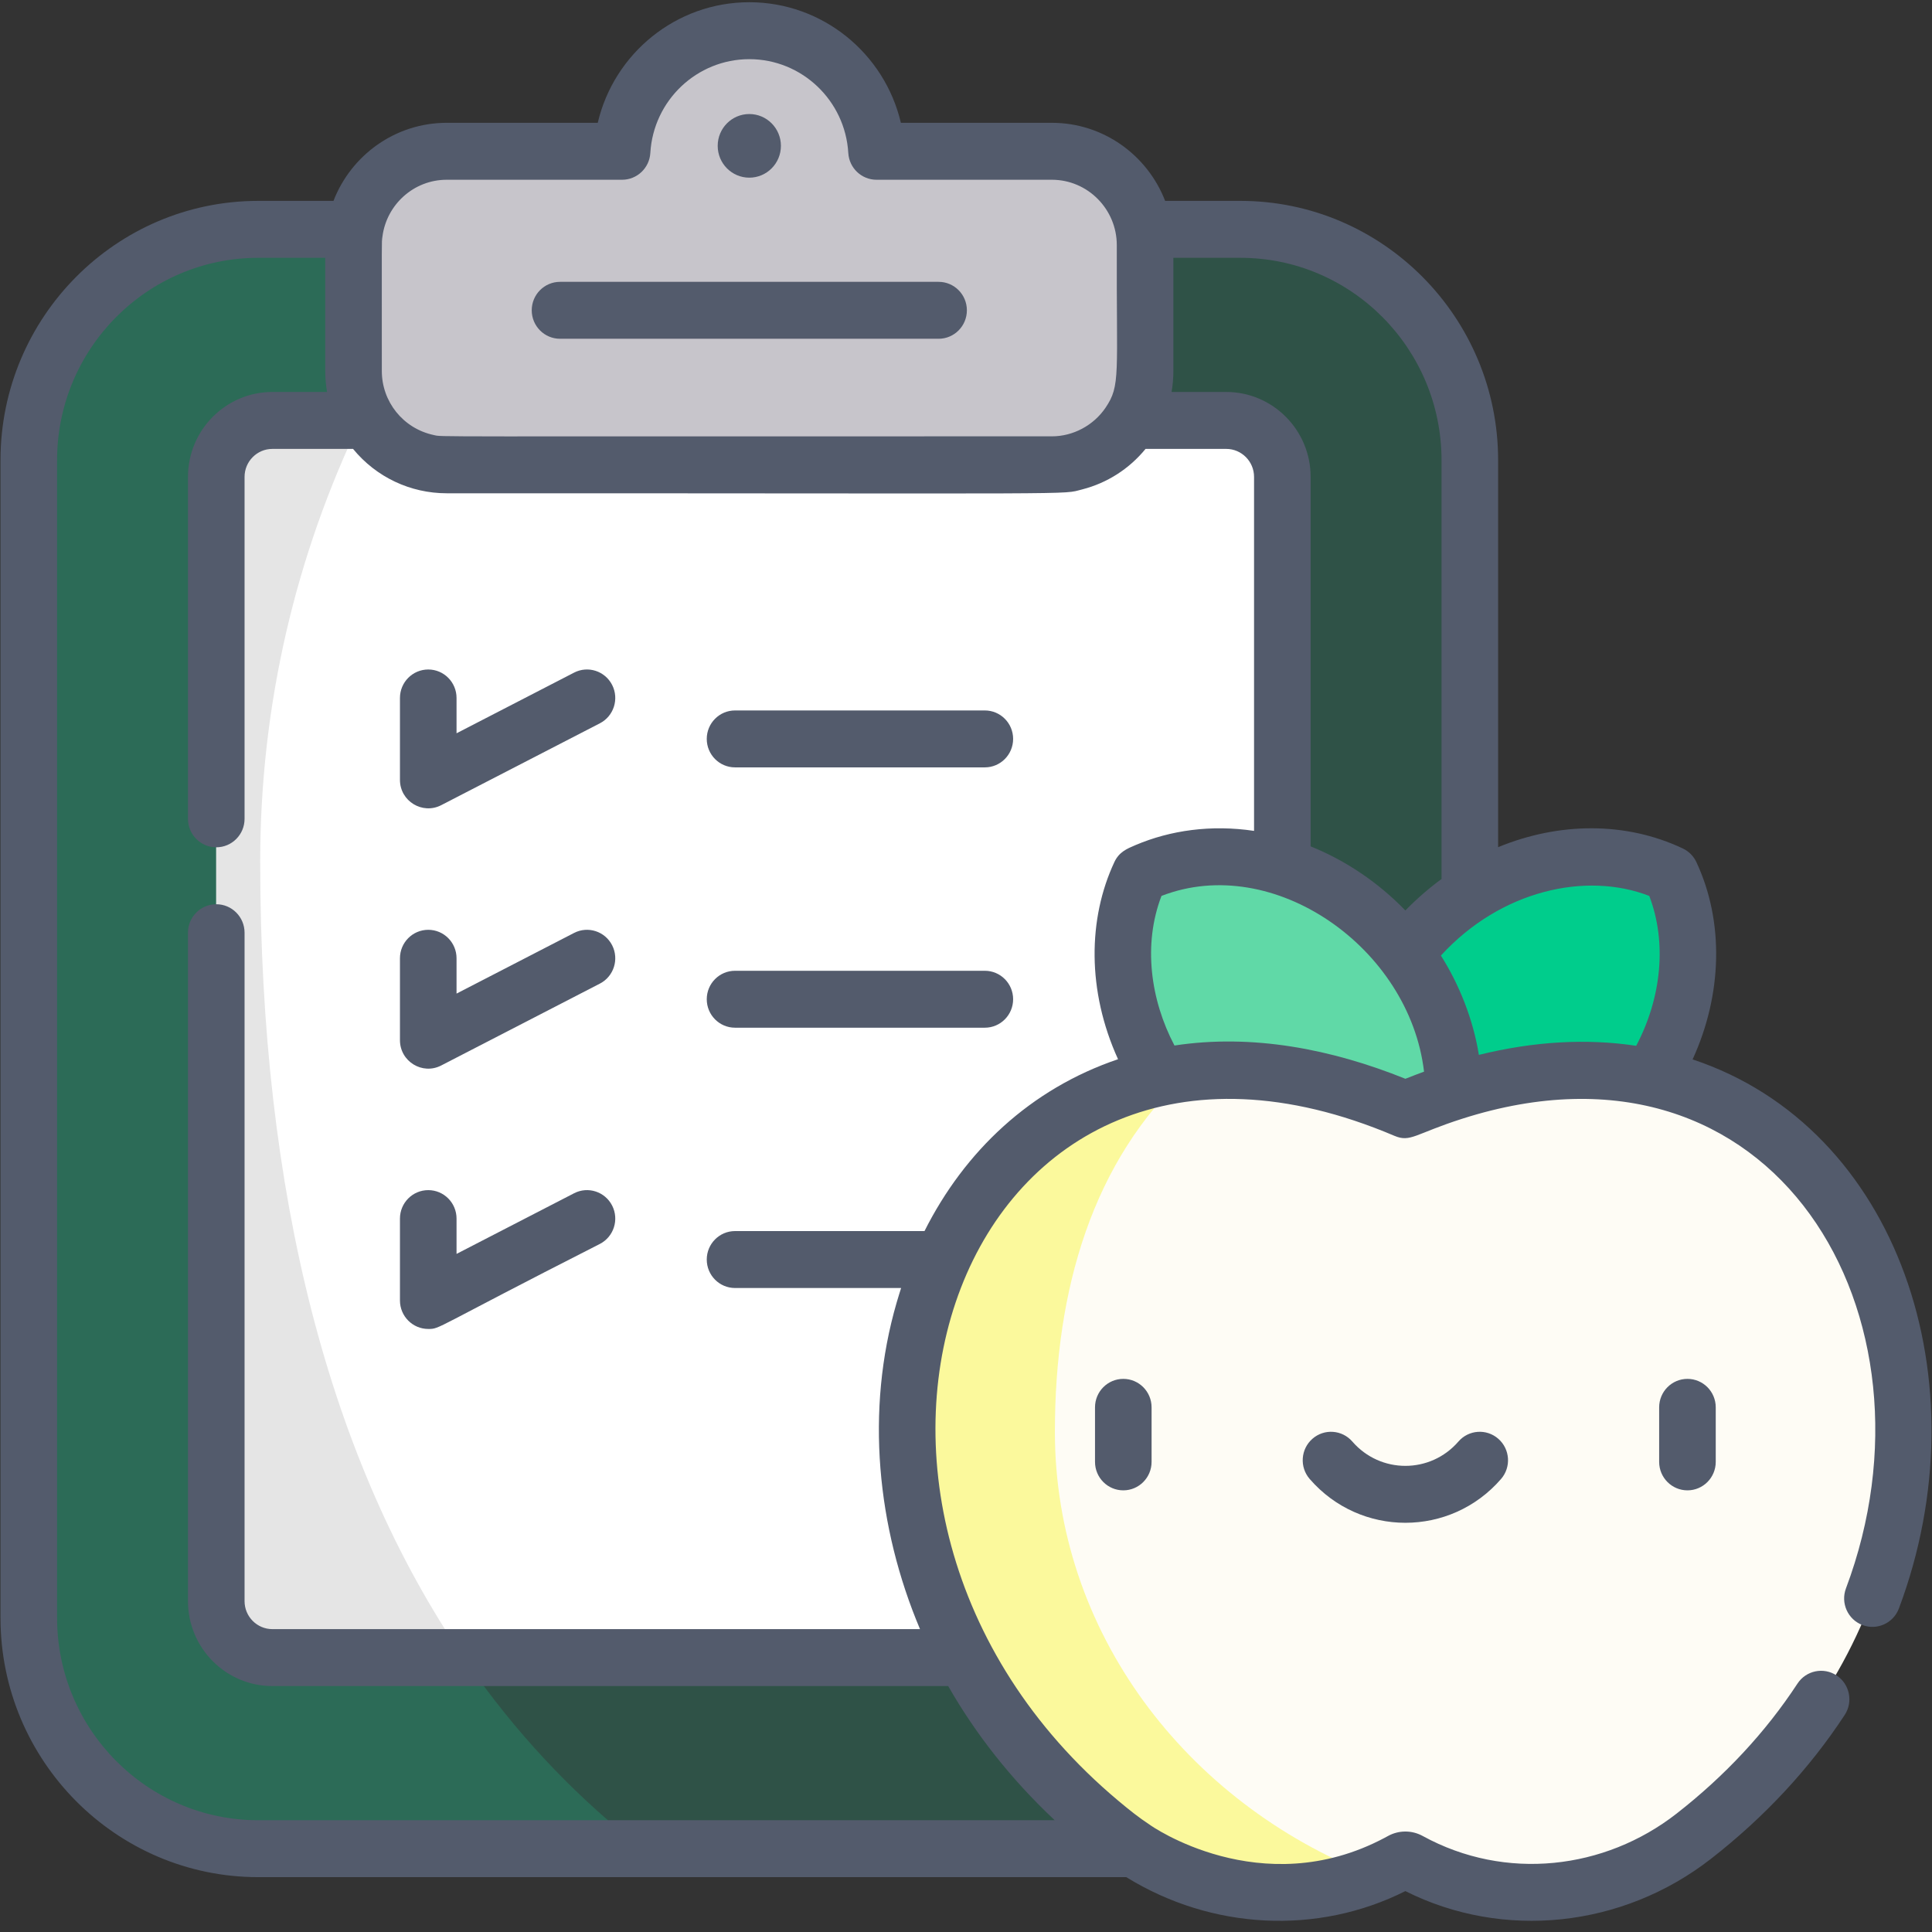 <svg width="125" height="125" viewBox="0 0 125 125" fill="none" xmlns="http://www.w3.org/2000/svg">
<rect x="0" y="0" width="125" height="125" fill="#333333" stroke="none"/>
<path d="M80.241 14.845H16.705C8.508 14.845 1.862 21.531 1.862 29.779V104.665C1.862 112.913 8.508 119.6 16.705 119.6H80.241C88.438 119.6 95.084 112.913 95.084 104.665V29.779C95.084 21.531 88.438 14.845 80.241 14.845Z" fill="#1ECD96" fill-opacity="0.2"/>
<path d="M16.835 55.732C16.835 40.346 22.135 26.172 31.044 14.845H16.705C8.508 14.845 1.862 21.531 1.862 29.779V104.665C1.862 112.913 8.508 119.6 16.705 119.6H41.556C25.36 106.987 16.835 85.462 16.835 55.732Z" fill="#1ECD96" fill-opacity="0.2"/>
<path d="M17.62 107.238C15.619 107.238 13.991 105.6 13.991 103.586V30.858C13.991 28.844 15.619 27.206 17.62 27.206H79.326C81.327 27.206 82.955 28.844 82.955 30.858V103.586C82.955 105.6 81.327 107.238 79.326 107.238H17.62Z" fill="white"/>
<path d="M68.048 9.794H56.703C56.447 5.443 52.861 1.993 48.473 1.993C44.084 1.993 40.498 5.443 40.243 9.794H28.898C25.568 9.794 22.87 12.509 22.87 15.86V24.01C22.87 27.36 25.568 30.076 28.898 30.076H68.047C71.377 30.076 74.076 27.36 74.076 24.01V15.86C74.076 12.509 71.377 9.794 68.048 9.794Z" fill="#C7C5CB"/>
<path d="M104.604 72.38C109.9 67.052 111.45 59.972 108.066 56.568C104.682 53.163 97.646 54.722 92.351 60.051C87.055 65.379 85.505 72.459 88.889 75.864C92.273 79.268 99.309 77.709 104.604 72.38Z" fill="#00CD8C"/>
<path d="M92.906 75.862C96.29 72.457 94.74 65.378 89.445 60.049C84.149 54.721 77.113 53.161 73.729 56.566C70.346 59.971 71.895 67.05 77.191 72.379C82.487 77.707 89.522 79.267 92.906 75.862Z" fill="#60D9A7"/>
<path d="M91.163 120.397C91.24 120.439 91.316 120.48 91.393 120.521C97.23 123.628 104.351 122.862 109.571 118.792C135.555 98.535 121.396 58.835 90.914 71.786C60.433 58.836 46.274 98.535 72.257 118.792C77.477 122.862 84.599 123.628 90.436 120.521C90.512 120.48 90.588 120.439 90.665 120.397C90.82 120.312 91.008 120.312 91.163 120.397Z" fill="#FEFCF5"/>
<path d="M16.835 55.732C16.835 45.532 19.167 35.865 23.332 27.206H17.62C15.619 27.206 13.991 28.844 13.991 30.858V103.586C13.991 105.6 15.619 107.239 17.62 107.239H29.992C21.332 94.574 16.835 77.317 16.835 55.732Z" fill="#E5E5E5"/>
<path d="M68.251 92.637C68.251 83.394 70.703 75.094 76.856 69.398C56.77 71.818 50.707 101.991 72.258 118.792C76.974 122.47 83.243 123.448 88.715 121.311C76.692 116.601 68.251 105.536 68.251 92.637Z" fill="#FBF99C"/>
<path d="M48.48 11.495C49.609 11.495 50.525 10.573 50.525 9.436C50.525 8.3 49.61 7.378 48.48 7.378C47.35 7.378 46.435 8.3 46.435 9.436C46.435 10.573 47.35 11.495 48.48 11.495Z" fill="#535B6C"/>
<path d="M36.234 21.918H60.727C61.737 21.918 62.557 21.093 62.557 20.076C62.557 19.059 61.737 18.235 60.727 18.235H36.234C35.223 18.235 34.403 19.059 34.403 20.076C34.403 21.093 35.223 21.918 36.234 21.918Z" fill="#535B6C"/>
<path d="M70.847 91.055V94.583C70.847 95.601 71.666 96.425 72.677 96.425C73.688 96.425 74.507 95.601 74.507 94.583V91.055C74.507 90.037 73.688 89.213 72.677 89.213C71.666 89.213 70.847 90.037 70.847 91.055Z" fill="#535B6C"/>
<path d="M107.347 91.055V94.583C107.347 95.601 108.167 96.425 109.178 96.425C110.188 96.425 111.008 95.601 111.008 94.583V91.055C111.008 90.037 110.188 89.213 109.178 89.213C108.167 89.213 107.347 90.037 107.347 91.055Z" fill="#535B6C"/>
<path d="M94.359 93.268C92.541 95.367 89.311 95.364 87.496 93.268C86.831 92.501 85.675 92.421 84.913 93.09C84.151 93.758 84.072 94.921 84.736 95.688C88.012 99.471 93.845 99.468 97.119 95.688C97.783 94.921 97.703 93.758 96.941 93.09C96.179 92.421 95.023 92.501 94.359 93.268Z" fill="#535B6C"/>
<path d="M28.543 52.096L38.813 46.797C39.712 46.333 40.067 45.222 39.606 44.317C39.145 43.412 38.042 43.054 37.142 43.519L29.538 47.443V45.158C29.538 44.141 28.719 43.316 27.708 43.316C26.697 43.316 25.877 44.141 25.877 45.158V50.457C25.878 51.843 27.338 52.717 28.543 52.096Z" fill="#535B6C"/>
<path d="M47.557 49.649H63.718C64.729 49.649 65.549 48.825 65.549 47.807C65.549 46.79 64.729 45.966 63.718 45.966H47.557C46.546 45.966 45.727 46.79 45.727 47.807C45.727 48.825 46.546 49.649 47.557 49.649Z" fill="#535B6C"/>
<path d="M28.543 68.938L38.813 63.639C39.712 63.175 40.067 62.065 39.606 61.16C39.145 60.255 38.042 59.897 37.142 60.361L29.538 64.285V62C29.538 60.983 28.719 60.158 27.708 60.158C26.697 60.158 25.877 60.983 25.877 62V67.299C25.878 68.678 27.331 69.564 28.543 68.938Z" fill="#535B6C"/>
<path d="M47.557 66.492H63.718C64.729 66.492 65.549 65.667 65.549 64.65C65.549 63.633 64.729 62.809 63.718 62.809H47.557C46.546 62.809 45.727 63.633 45.727 64.65C45.727 65.667 46.546 66.492 47.557 66.492Z" fill="#535B6C"/>
<path d="M27.708 85.983C28.499 85.983 27.956 86.002 38.813 80.481C39.712 80.017 40.067 78.907 39.606 78.002C39.145 77.097 38.042 76.739 37.142 77.204L29.538 81.127V78.842C29.538 77.825 28.719 77.001 27.708 77.001C26.697 77.001 25.877 77.825 25.877 78.842V84.142C25.878 85.157 26.696 85.983 27.708 85.983Z" fill="#535B6C"/>
<path d="M16.707 121.451H72.87C78.41 124.87 85.249 125.207 90.927 122.354C97.256 125.532 104.974 124.728 110.708 120.258C114.165 117.562 117.073 114.433 119.352 110.956C119.909 110.107 119.676 108.964 118.832 108.404C117.988 107.844 116.853 108.079 116.296 108.928C114.239 112.067 111.604 114.899 108.466 117.346C103.829 120.961 97.413 121.729 92.053 118.79C91.349 118.403 90.507 118.403 89.803 118.789C89.734 118.827 89.664 118.865 89.593 118.903C81.578 123.169 74.37 118.059 74.399 118.068C73.669 117.587 73.095 117.128 72.36 116.513C49.498 97.36 62.088 61.532 90.215 73.486C91.263 73.931 91.546 73.36 94.602 72.383C114.892 65.895 126.026 85.223 119.434 102.766C119.076 103.718 119.553 104.781 120.499 105.14C121.444 105.5 122.501 105.02 122.858 104.069C128.358 89.431 122.827 72.96 109.511 68.543C111.435 64.35 111.561 59.638 109.756 55.779C109.575 55.391 109.265 55.079 108.88 54.897C105.182 53.146 100.862 53.191 96.928 54.812V29.776C96.928 20.524 89.447 12.997 80.253 12.997H75.384C74.243 10.045 71.39 7.946 68.058 7.946H58.287C57.233 3.454 53.215 0.144 48.48 0.144C43.745 0.144 39.727 3.454 38.674 7.946H28.902C25.57 7.946 22.717 10.045 21.576 12.997H16.707C7.513 12.997 0.032 20.524 0.032 29.776V104.673C0.032 113.924 7.513 121.451 16.707 121.451ZM92.135 69.336C91.879 69.429 91.318 69.641 90.928 69.797C86.144 67.87 81.021 66.878 75.988 67.645C74.43 64.684 73.945 61.1 75.148 57.965C82.409 55.148 91.198 61.337 92.135 69.336ZM106.707 57.966C107.844 60.93 107.527 64.505 105.862 67.663C102.644 67.178 99.233 67.375 95.682 68.251C95.315 65.954 94.41 63.694 93.226 61.824C97.095 57.597 102.619 56.379 106.707 57.966ZM93.267 29.776V56.871C92.549 57.389 91.65 58.159 90.927 58.907C89.195 57.116 87.08 55.678 84.798 54.76V30.855C84.798 27.825 82.348 25.36 79.337 25.36H75.8C75.876 24.92 75.917 24.468 75.917 24.006V16.681H80.253C87.429 16.681 93.267 22.555 93.267 29.776ZM28.902 11.63H40.249C41.218 11.63 42.019 10.87 42.076 9.896C42.276 6.493 45.089 3.828 48.48 3.828C51.871 3.828 54.684 6.493 54.884 9.897C54.941 10.87 55.742 11.63 56.711 11.63H68.057C70.377 11.63 72.256 13.539 72.256 15.854C72.228 24.305 72.515 24.921 71.525 26.385C70.75 27.525 69.431 28.231 68.057 28.231C26.438 28.223 28.707 28.279 28.06 28.146C26.067 27.719 24.704 25.976 24.704 24.007C24.712 15.133 24.678 15.802 24.745 15.295C25.018 13.229 26.776 11.63 28.902 11.63ZM3.693 29.776C3.693 22.555 9.531 16.681 16.707 16.681H21.043V24.006C21.043 24.468 21.084 24.92 21.16 25.36H17.623C14.612 25.36 12.162 27.825 12.162 30.855V52.979C12.162 53.996 12.982 54.82 13.993 54.82C15.004 54.82 15.823 53.996 15.823 52.979V30.855C15.823 29.856 16.63 29.044 17.623 29.044H22.843C24.339 30.873 26.557 31.915 28.902 31.915C71.299 31.91 68.58 32.024 70.029 31.662C71.627 31.25 73.055 30.342 74.117 29.044H79.337C80.329 29.044 81.137 29.856 81.137 30.855V53.758C78.349 53.342 75.72 53.723 73.474 54.674C72.902 54.916 72.405 55.122 72.098 55.779C70.389 59.435 70.321 64.101 72.337 68.531C66.667 70.451 62.411 74.488 59.815 79.65H47.557C46.546 79.65 45.727 80.475 45.727 81.492C45.727 82.509 46.546 83.334 47.557 83.334H58.302C58.272 83.425 58.1 83.975 58.016 84.266V84.266C55.974 91.28 56.749 98.838 59.524 105.404H17.623C16.63 105.404 15.823 104.592 15.823 103.593V60.346C15.823 59.329 15.004 58.504 13.993 58.504C12.982 58.504 12.162 59.329 12.162 60.346V103.593C12.162 106.623 14.612 109.088 17.623 109.088H61.348C63.087 112.134 65.365 115.068 68.238 117.768H16.707C9.531 117.768 3.693 111.893 3.693 104.673V29.776Z" fill="#535B6C"/>
</svg>
